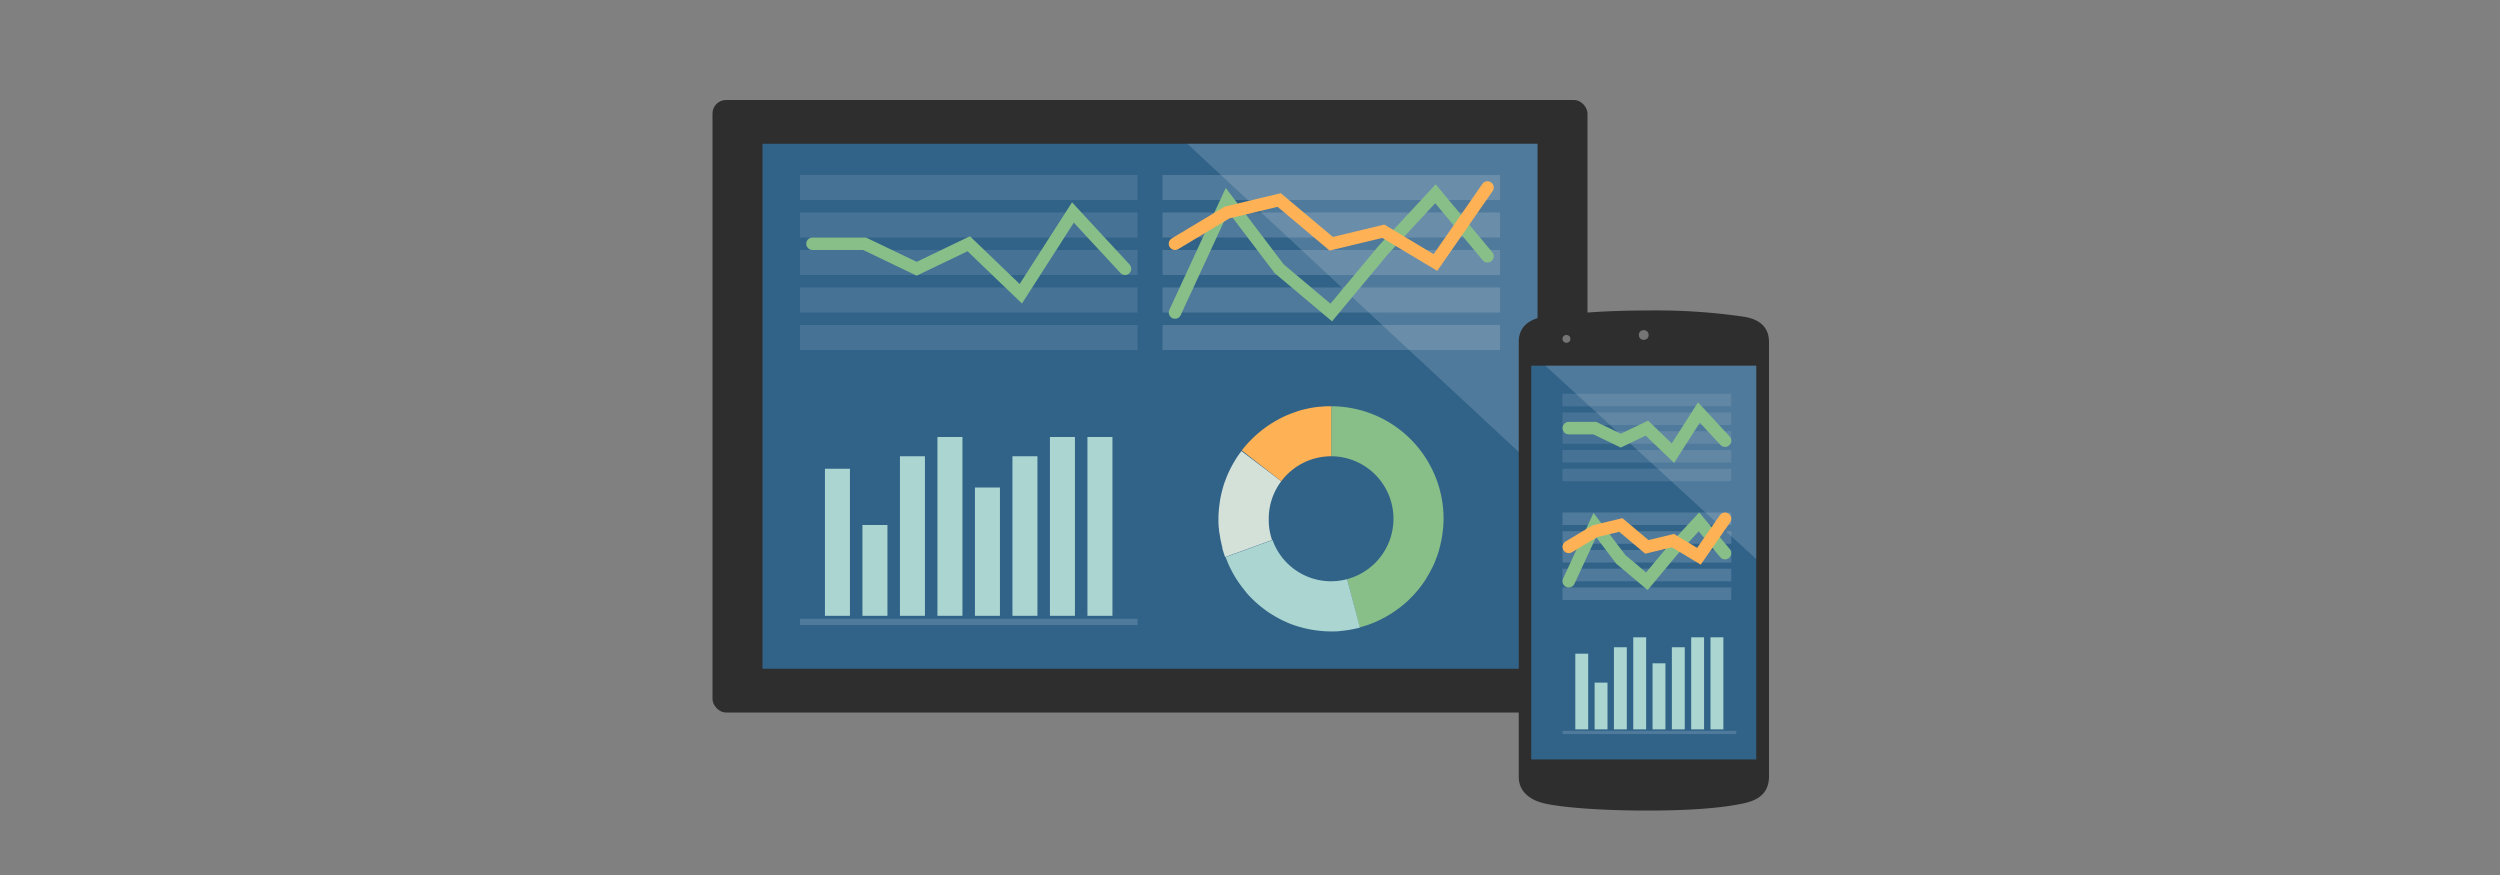 <svg id="titles" xmlns="http://www.w3.org/2000/svg" viewBox="0 0 400 140"><rect x="0" y="0" width="400" height="140" fill="#808080" stroke="none"/><defs><style>.cls-1{fill:#2e2e2e;}.cls-2{fill:#316389;}.cls-3{fill:#5d5f5e;}.cls-4,.cls-6{fill:#fff;}.cls-4,.cls-7{opacity:0.15;}.cls-5{opacity:0.1;}.cls-8,.cls-9{fill:none;stroke-linecap:round;stroke-miterlimit:10;stroke-width:2px;}.cls-8{stroke:#88be88;}.cls-9{stroke:#ffb255;}.cls-10{fill:#aad5d0;}.cls-11{fill:#2b978a;}.cls-12{fill:#88be88;}.cls-13{fill:#aab2da;}.cls-14{fill:#f7b0b6;}.cls-15{fill:#d4e1d9;}.cls-16{fill:#ffe8aa;}.cls-17{fill:#ffb255;}.cls-18{fill:#aae9fb;}.cls-19{fill:#757575;}</style></defs><title>sql-7</title><rect class="cls-1" x="114" y="16" width="140" height="98" rx="2.16" ry="2.16"/><rect class="cls-2" x="122" y="23" width="124" height="84"/><polygon class="cls-3" points="249 66.37 252 66.75 252 63.64 249 64.02 249 66.37"/><polygon class="cls-4" points="246 75.11 246 23 189.97 23 246 75.11"/><g class="cls-5"><rect class="cls-6" x="128" y="28" width="54" height="4"/><rect class="cls-6" x="128" y="34" width="54" height="4"/><rect class="cls-6" x="128" y="40" width="54" height="4"/><rect class="cls-6" x="128" y="46" width="54" height="4"/><rect class="cls-6" x="128" y="52" width="54" height="4"/></g><g class="cls-7"><rect class="cls-6" x="186" y="28" width="54" height="4"/><rect class="cls-6" x="186" y="34" width="54" height="4"/><rect class="cls-6" x="186" y="40" width="54" height="4"/><rect class="cls-6" x="186" y="46" width="54" height="4"/><rect class="cls-6" x="186" y="52" width="54" height="4"/></g><polyline class="cls-8" points="130 39 138.33 39 146.67 43 155 39 163.33 47 171.67 34 180 43"/><polyline class="cls-8" points="188 50 196.33 32 204.67 43 213 50 221.33 40 229.67 31 238 41"/><polyline class="cls-9" points="188 39 196.33 34 204.67 32 213 39 221.33 37 229.67 42 238 30"/><rect class="cls-10" x="131.99" y="75" width="4" height="23.53"/><rect class="cls-10" x="137.99" y="84" width="4" height="14.53"/><rect class="cls-10" x="143.99" y="73" width="4" height="25.53"/><rect class="cls-10" x="149.99" y="69.92" width="4" height="28.61"/><rect class="cls-10" x="155.99" y="78" width="4" height="20.53"/><rect class="cls-10" x="161.99" y="73" width="4" height="25.53"/><rect class="cls-10" x="167.99" y="69.92" width="4" height="28.61"/><rect class="cls-10" x="173.99" y="69.92" width="4" height="28.61"/><g class="cls-7"><rect class="cls-6" x="128" y="99" width="54" height="1"/></g><path class="cls-11" d="M199.66,95.06a18.07,18.07,0,0,0,2.6,2.36A18.09,18.09,0,0,1,199.66,95.06Z"/><path class="cls-11" d="M198.67,93.86a18,18,0,0,1-2.57-4.72A17.93,17.93,0,0,0,198.67,93.86Z"/><path class="cls-12" d="M213,65v8a10,10,0,0,1,2.54,19.66l2,7.72.54-.15.37-.11c.32-.1.63-.21.94-.33l.21-.08c.36-.14.72-.3,1.07-.47l.45-.23.6-.32.49-.29.53-.33.47-.31.54-.39.4-.3c.3-.24.6-.49.89-.75l.22-.2c.28-.26.55-.54.82-.82l.29-.32c.24-.27.48-.54.7-.82l.31-.41c.21-.28.41-.55.6-.84s.2-.34.31-.51q.41-.67.77-1.38c.14-.27.27-.54.4-.82s.18-.44.26-.66.23-.59.33-.89.14-.44.2-.66.17-.64.25-1,.1-.43.14-.64c.07-.37.12-.74.17-1.11,0-.18.05-.37.07-.55.05-.56.09-1.13.09-1.71A18,18,0,0,0,213,65Z"/><path class="cls-13" d="M217.58,100.39l.54-.16-.54.15Z"/><path class="cls-10" d="M215.54,92.66a9.93,9.93,0,0,1-11.93-6.25l-7.51,2.73h0a18,18,0,0,0,2.57,4.72l.06.08q.38.49.79,1l.14.16a18.09,18.09,0,0,0,2.6,2.36l.4.3c.24.17.49.33.74.49l.61.37.7.39c.27.14.55.27.83.4l.57.26q.7.29,1.43.52l.5.14c.36.1.72.2,1.09.28l.57.11c.37.07.75.13,1.13.17l.52.06c.55.05,1.11.08,1.67.08s1,0,1.52-.08l.66-.07.61-.09c.54-.09,1.07-.2,1.59-.33l.19-.05Z"/><path class="cls-14" d="M217.38,100.43l.19,0h0Z"/><path class="cls-15" d="M203,83a9.94,9.94,0,0,1,2-6l-6.37-4.83h0q-.38.5-.72,1l-.13.21q-.27.43-.52.87l-.15.27q-.24.44-.45.9l-.11.23c-.17.38-.33.77-.48,1.17-.06.16-.12.32-.18.48s-.18.58-.26.87-.14.51-.2.77-.11.5-.16.76-.11.67-.15,1-.06.4-.08.61c-.05.56-.09,1.12-.09,1.69s0,1.13.09,1.69c0,.34.09.68.14,1s.05.37.09.56q.13.67.3,1.31l0,.16q.2.72.45,1.41h0l7.51-2.73A9.93,9.93,0,0,1,203,83Z"/><path class="cls-16" d="M198.67,72.14v0h0Z"/><path class="cls-17" d="M205,77a10,10,0,0,1,8-4V65c-.56,0-1.11,0-1.66.08l-.3,0c-.51.06-1,.13-1.51.23l-.37.08c-.48.11-1,.22-1.43.37l-.34.12c-.36.12-.72.25-1.07.39l-.49.2c-.37.16-.74.34-1.1.53l-.64.35-.61.37c-.36.23-.71.46-1.05.71l-.32.24c-.48.37-.94.76-1.39,1.17l0,0c-.34.32-.66.65-1,1l-.2.22c-.29.33-.57.66-.83,1l0,0Z"/><path class="cls-18" d="M198.71,72.09l0,0h0Z"/><path class="cls-1" d="M279.13,128.5c-2.72.61-7.34,1.19-15.59,1.19s-14.34-.6-16.66-1.2-3.88-2-3.88-4.19V54.68c0-2.24,1.48-3.59,4-4a132.49,132.49,0,0,1,16.45-1,96.75,96.75,0,0,1,15.59,1c2.69.43,4,1.82,4,4.06v69.54C283,126.51,281.84,127.89,279.13,128.5Z"/><rect class="cls-2" x="245" y="58.51" width="36" height="63"/><circle class="cls-19" cx="263" cy="53.6" r="0.78"/><circle class="cls-19" cx="250.63" cy="54.22" r="0.63"/><polygon class="cls-4" points="281 89.45 281 58.51 247.26 58.51 281 89.45"/><g class="cls-5"><rect class="cls-6" x="250" y="63" width="27" height="2"/><rect class="cls-6" x="250" y="66" width="27" height="2"/><rect class="cls-6" x="250" y="69" width="27" height="2"/><rect class="cls-6" x="250" y="72" width="27" height="2"/><rect class="cls-6" x="250" y="75" width="27" height="2"/></g><polyline class="cls-8" points="251 68.5 255.17 68.5 259.33 70.5 263.5 68.5 267.67 72.5 271.83 66 276 70.5"/><g class="cls-7"><rect class="cls-6" x="250" y="82" width="27" height="2"/><rect class="cls-6" x="250" y="85" width="27" height="2"/><rect class="cls-6" x="250" y="88" width="27" height="2"/><rect class="cls-6" x="250" y="91" width="27" height="2"/><rect class="cls-6" x="250" y="94" width="27" height="2"/></g><polyline class="cls-8" points="251 93 255.17 84 259.33 89.5 263.5 93 267.67 88 271.83 83.5 276 88.5"/><polyline class="cls-9" points="251 87.5 255.17 85 259.33 84 263.5 87.5 267.67 86.5 271.83 89 276 83"/><rect class="cls-10" x="252.05" y="104.59" width="2.06" height="12.11"/><rect class="cls-10" x="255.14" y="109.22" width="2.06" height="7.48"/><rect class="cls-10" x="258.23" y="103.56" width="2.06" height="13.14"/><rect class="cls-10" x="261.32" y="101.97" width="2.06" height="14.73"/><rect class="cls-10" x="264.41" y="106.13" width="2.06" height="10.57"/><rect class="cls-10" x="267.5" y="103.56" width="2.06" height="13.14"/><rect class="cls-10" x="270.59" y="101.97" width="2.06" height="14.73"/><rect class="cls-10" x="273.68" y="101.97" width="2.06" height="14.73"/><g class="cls-7"><rect class="cls-6" x="250" y="116.94" width="27.8" height="0.51"/></g></svg>